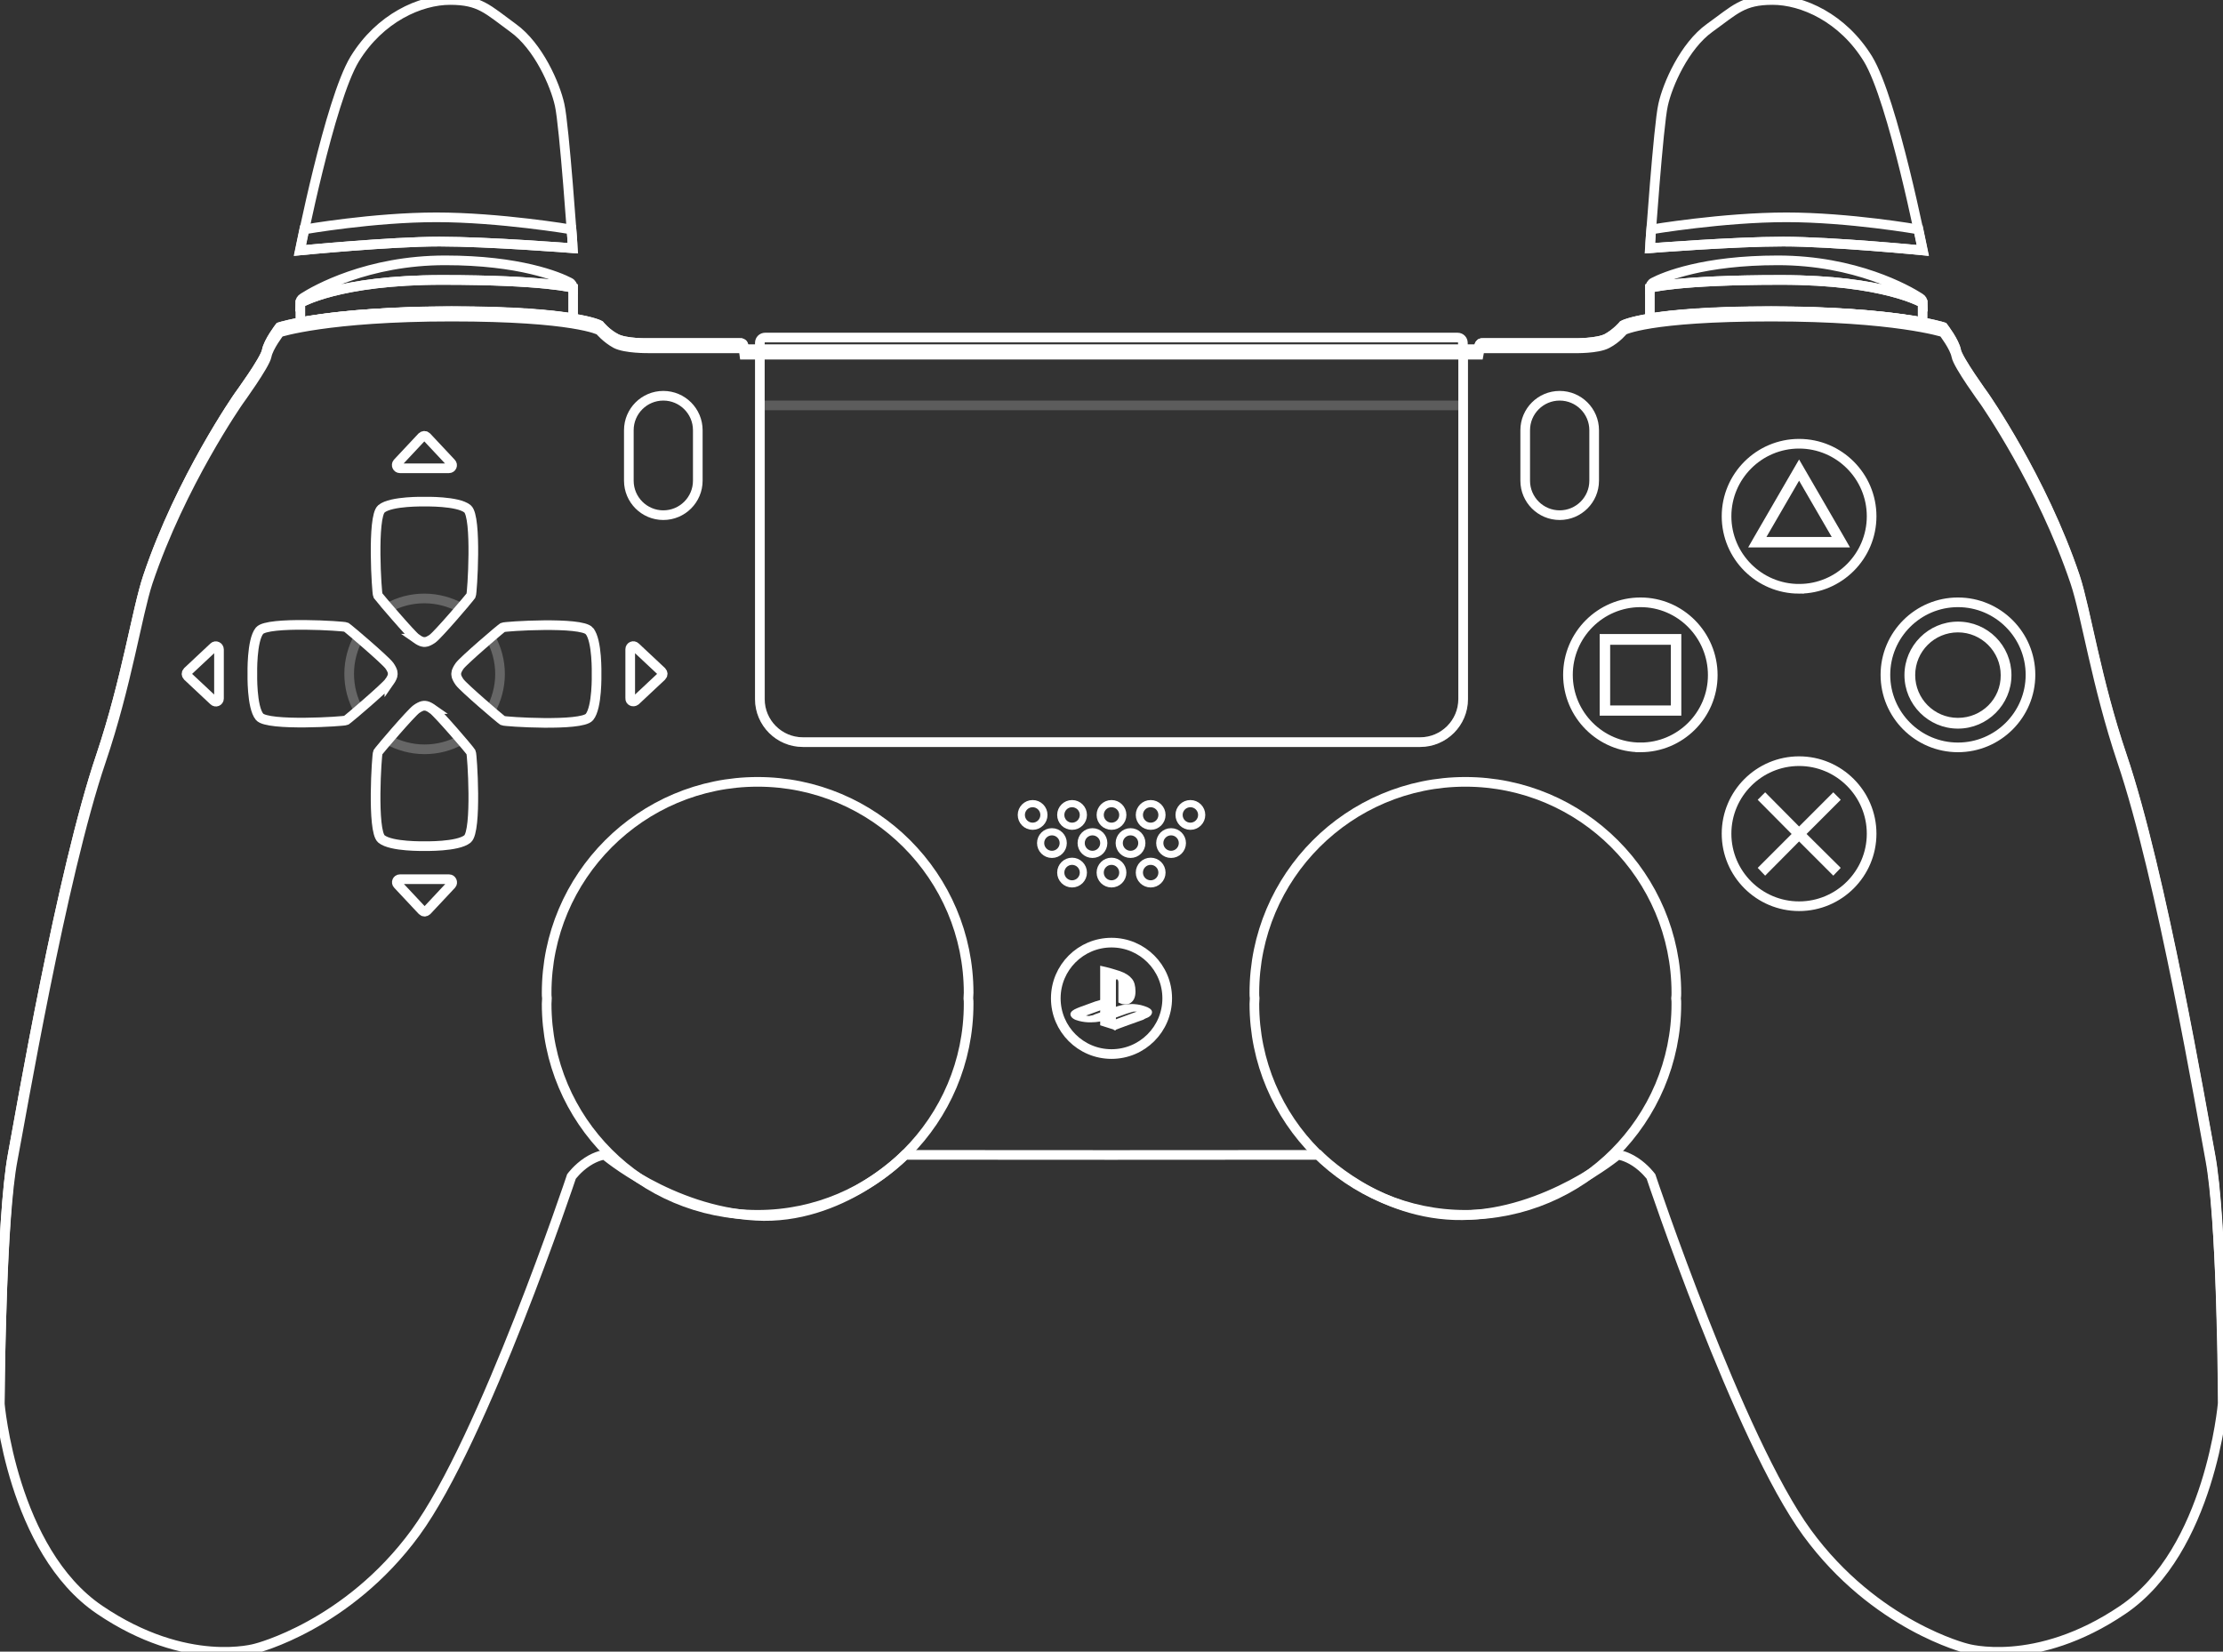 <?xml version="1.0" encoding="UTF-8" standalone="no"?>
<!-- Generator: Adobe Illustrator 19.0.1, SVG Export Plug-In . SVG Version: 6.00 Build 0)  -->

<svg
   version="1.1"
   id="Layer_1"
   x="0px"
   y="0px"
   width="806px"
   height="598.9px"
   viewBox="-556 241.1 806 598.9"
   style="enable-background:new -556 241.1 806 598.9;"
   xml:space="preserve"
   sodipodi:docname="base.svg"
   inkscape:version="1.3.2 (091e20e, 2023-11-25, custom)"
   xmlns:inkscape="http://www.inkscape.org/namespaces/inkscape"
   xmlns:sodipodi="http://sodipodi.sourceforge.net/DTD/sodipodi-0.dtd"
   xmlns:xlink="http://www.w3.org/1999/xlink"
   xmlns="http://www.w3.org/2000/svg"
   xmlns:svg="http://www.w3.org/2000/svg"><rect x="-556" y="241.1" width="806" height="598.9" fill="#333333" stroke="none"/><sodipodi:namedview
   id="namedview1"
   pagecolor="#000000"
   bordercolor="#000000"
   borderopacity="0.25"
   inkscape:showpageshadow="2"
   inkscape:pageopacity="0.0"
   inkscape:pagecheckerboard="0"
   inkscape:deskcolor="#d1d1d1"
   inkscape:zoom="1.3574887"
   inkscape:cx="367.22221"
   inkscape:cy="297.9767"
   inkscape:window-width="1920"
   inkscape:window-height="1009"
   inkscape:window-x="-8"
   inkscape:window-y="398"
   inkscape:window-maximized="1"
   inkscape:current-layer="Layer_1"
   showgrid="false" /><defs
   id="defs147"><linearGradient
     id="linearGradient149"><stop
       style="stop-color:#000000;stop-opacity:1;"
       offset="0"
       id="stop149" /><stop
       style="stop-color:#000000;stop-opacity:0;"
       offset="1"
       id="stop150" /></linearGradient><linearGradient
     id="linearGradient147"><stop
       style="stop-color:#000000;stop-opacity:1;"
       offset="0"
       id="stop147" /><stop
       style="stop-color:#000000;stop-opacity:0;"
       offset="1"
       id="stop148" /></linearGradient><linearGradient
     xlink:href="#linearGradient147"
     id="linearGradient148"
     x1="-556.6"
     y1="597.033"
     x2="250.6"
     y2="597.033"
     gradientUnits="userSpaceOnUse" /><linearGradient
     xlink:href="#linearGradient149"
     id="linearGradient150"
     x1="-447.927"
     y1="286.532"
     x2="141.827"
     y2="286.532"
     gradientUnits="userSpaceOnUse" /></defs>
<style
   type="text/css"
   id="style1">
	.st0{fill:none;}
	.st1{fill:#B3B3B3;}
	.st2{fill:#FFFFFF;}
	.st3{fill:#c42c65;}
	.st4{fill:#a60e34;}
	.st5{fill:#121212;}
	.st6{fill:#080808;}
	.st7{opacity:0.12;}
	.st8{fill:url(#SVGID_5_);}
	.st9{fill:#1F1F1F;}
	.st10{fill:#303135;}
	.st11{fill:#2c2c2c;}
	.st12{fill:#2C2C2C;}
	.st13{fill:#222222;}
	.st14{fill:#FF6666;}
	.st15{fill:#7CB2E8;}
	.st16{fill:#FF69F8;}
	.st17{fill:#40E2A0;}
	.st18{fill:#050505;stroke:#000000;stroke-width:2;stroke-miterlimit:10;}
	.st19{fill:#F2F2F2;}
	.st20{opacity:0.1;fill:#E6E6E6;enable-background:new    ;}
	.st21{opacity:8.000000e-002;fill:url(#SVGID_6_);enable-background:new    ;}
	.st22{opacity:0.22;enable-background:new    ;}
	.st23{opacity:8.000000e-002;fill:url(#SVGID_7_);enable-background:new    ;}
	.st24{opacity:0.25;enable-background:new    ;}
	.st25{fill:#0B0B0F;}
	.st26{opacity:0.2;}
	.st27{fill:url(#SVGID_8_);}
	.st28{opacity:0.25;}
	.st29{display:none;}
	.st30{display:inline;}
	.st31{fill:#EDEDED;}
	.st32{fill:#F5F5F5;}
	.st33{display:inline;opacity:8.000000e-002;}
</style>
<pattern
   x="-556"
   y="840"
   width="71"
   height="71"
   patternUnits="userSpaceOnUse"
   id="SVGID_1_"
   viewBox="0 -71 71 71"
   style="overflow:visible;">
	<g
   id="g3">
		<polygon
   class="st0"
   points="0,0 71,0 71,-71 0,-71   "
   id="polygon1" />
		<g
   id="g2">
			<polygon
   class="st0"
   points="0,0 71,0 71,-71 0,-71    "
   id="polygon2" />
			<path
   class="st1"
   d="M41.8-35.5c0-3.5-2.8-6.3-6.3-6.3s-6.3,2.8-6.3,6.3s2.8,6.3,6.3,6.3S41.8-32,41.8-35.5z"
   id="path2" />
		</g>
	</g>
</pattern>
<pattern
   x="-556"
   y="840"
   width="40"
   height="103"
   patternUnits="userSpaceOnUse"
   id="SVGID_2_"
   viewBox="0 -231.7 40 103"
   style="overflow:visible;">
	<g
   id="g20">
		<polygon
   class="st0"
   points="0,-128.7 40,-128.7 40,-231.7 0,-231.7   "
   id="polygon3" />
		<g
   id="g19">
			<polygon
   class="st0"
   points="0,-128.7 40,-128.7 40,-231.7 0,-231.7    "
   id="polygon4" />
			<polygon
   points="34.5,-360.5 37.5,-360.5 37.5,-206 34.5,-206    "
   id="polygon5" />
			<polygon
   points="26.5,-360.5 29.5,-360.5 29.5,-206 26.5,-206    "
   id="polygon6" />
			<polygon
   points="18.5,-360.5 21.5,-360.5 21.5,-206 18.5,-206    "
   id="polygon7" />
			<polygon
   points="10.5,-360.5 13.5,-360.5 13.5,-206 10.5,-206    "
   id="polygon8" />
			<polygon
   points="2.5,-360.5 5.5,-360.5 5.5,-206 2.5,-206    "
   id="polygon9" />
			<polygon
   points="34.5,-257.5 37.5,-257.5 37.5,-103 34.5,-103    "
   id="polygon10" />
			<polygon
   points="26.5,-257.5 29.5,-257.5 29.5,-103 26.5,-103    "
   id="polygon11" />
			<polygon
   points="18.5,-257.5 21.5,-257.5 21.5,-103 18.5,-103    "
   id="polygon12" />
			<polygon
   points="10.5,-257.5 13.5,-257.5 13.5,-103 10.5,-103    "
   id="polygon13" />
			<polygon
   points="2.5,-257.5 5.5,-257.5 5.5,-103 2.5,-103    "
   id="polygon14" />
			<polygon
   points="34.5,-154.5 37.5,-154.5 37.5,0 34.5,0    "
   id="polygon15" />
			<polygon
   points="26.5,-154.5 29.5,-154.5 29.5,0 26.5,0    "
   id="polygon16" />
			<polygon
   points="18.5,-154.5 21.5,-154.5 21.5,0 18.5,0    "
   id="polygon17" />
			<polygon
   points="10.5,-154.5 13.5,-154.5 13.5,0 10.5,0    "
   id="polygon18" />
			<polygon
   points="2.5,-154.5 5.5,-154.5 5.5,0 2.5,0    "
   id="polygon19" />
		</g>
	</g>
</pattern>
<pattern
   x="-556"
   y="840"
   width="40"
   height="103"
   patternUnits="userSpaceOnUse"
   id="SVGID_3_"
   viewBox="0 -231.7 40 103"
   style="overflow:visible;">
	<g
   id="g37">
		<polygon
   class="st0"
   points="0,-128.7 40,-128.7 40,-231.7 0,-231.7   "
   id="polygon20" />
		<g
   id="g36">
			<polygon
   class="st0"
   points="0,-128.7 40,-128.7 40,-231.7 0,-231.7    "
   id="polygon21" />
			<polygon
   points="34.5,-360.5 37.5,-360.5 37.5,-206 34.5,-206    "
   id="polygon22" />
			<polygon
   points="26.5,-360.5 29.5,-360.5 29.5,-206 26.5,-206    "
   id="polygon23" />
			<polygon
   points="18.5,-360.5 21.5,-360.5 21.5,-206 18.5,-206    "
   id="polygon24" />
			<polygon
   points="10.5,-360.5 13.5,-360.5 13.5,-206 10.5,-206    "
   id="polygon25" />
			<polygon
   points="2.5,-360.5 5.5,-360.5 5.5,-206 2.5,-206    "
   id="polygon26" />
			<polygon
   points="34.5,-257.5 37.5,-257.5 37.5,-103 34.5,-103    "
   id="polygon27" />
			<polygon
   points="26.5,-257.5 29.5,-257.5 29.5,-103 26.5,-103    "
   id="polygon28" />
			<polygon
   points="18.5,-257.5 21.5,-257.5 21.5,-103 18.5,-103    "
   id="polygon29" />
			<polygon
   points="10.5,-257.5 13.5,-257.5 13.5,-103 10.5,-103    "
   id="polygon30" />
			<polygon
   points="2.5,-257.5 5.5,-257.5 5.5,-103 2.5,-103    "
   id="polygon31" />
			<polygon
   points="34.5,-154.5 37.5,-154.5 37.5,0 34.5,0    "
   id="polygon32" />
			<polygon
   points="26.5,-154.5 29.5,-154.5 29.5,0 26.5,0    "
   id="polygon33" />
			<polygon
   points="18.5,-154.5 21.5,-154.5 21.5,0 18.5,0    "
   id="polygon34" />
			<polygon
   points="10.5,-154.5 13.5,-154.5 13.5,0 10.5,0    "
   id="polygon35" />
			<polygon
   points="2.5,-154.5 5.5,-154.5 5.5,0 2.5,0    "
   id="polygon36" />
		</g>
	</g>
</pattern>
<pattern
   x="-556"
   y="840"
   width="71"
   height="71"
   patternUnits="userSpaceOnUse"
   id="SVGID_4_"
   viewBox="0 -71 71 71"
   style="overflow:visible;">
	<g
   id="g39">
		<polygon
   class="st0"
   points="0,0 71,0 71,-71 0,-71   "
   id="polygon37" />
		<g
   id="g38">
			<polygon
   class="st0"
   points="0,0 71,0 71,-71 0,-71    "
   id="polygon38" />
			<path
   class="st2"
   d="M41.8-35.5c0-3.5-2.8-6.3-6.3-6.3s-6.3,2.8-6.3,6.3s2.8,6.3,6.3,6.3S41.8-32,41.8-35.5z"
   id="path38" />
		</g>
	</g>
</pattern>
<g
   id="g128"
   style="fill:none;stroke:#ffffff;stroke-opacity:1;stroke-width:1;stroke-dasharray:none">
	<g
   id="g55"
   style="fill:none;stroke:#ffffff;stroke-opacity:1;stroke-width:3.5;stroke-dasharray:none">
		<g
   id="g54"
   style="fill:none;stroke:#ffffff;stroke-opacity:1;stroke-width:3.5;stroke-dasharray:none">
			<g
   id="g53"
   style="fill:none;stroke:#ffffff;stroke-opacity:1;stroke-width:3.5;stroke-dasharray:none">
				<path
   class="st3"
   d="m 245.3,659.8 c -2.9,-15.5 -17.7,-102.5 -32,-144.6 -9.4,-27.7 -13.1,-53 -17,-64.9 -12,-35.7 -33,-65.7 -33,-65.7 0,0 -9.5,-13.1 -10.1,-16.3 -0.6,-3.3 -4.7,-8.6 -4.7,-8.6 0,0 -17.4,-5.7 -62.3,-5.7 -44.9,0 -53.7,5 -53.7,5 0,0 -2.4,2.9 -5.9,4.8 -3.5,1.8 -11.7,1.7 -11.7,1.7 h -33.4 c 0,0 -0.6,-0.1 -0.9,0.3 -0.4,0.4 -0.6,2 -0.6,2 h -133 -133.1 c 0,0 -0.3,-1.7 -0.6,-2 -0.4,-0.4 -0.9,-0.3 -0.9,-0.3 H -321 c 0,0 -8.2,0.2 -11.7,-1.7 -3.5,-1.8 -5.9,-4.8 -5.9,-4.8 0,0 -8.8,-5 -53.7,-5 -44.8,0 -62.3,5.7 -62.3,5.7 0,0 -4.1,5.3 -4.7,8.6 -0.6,3.3 -10.1,16.3 -10.1,16.3 0,0 -21,30 -33,65.7 -4,11.9 -7.7,37.2 -17,64.9 -14.3,42.1 -29.1,129.1 -32,144.6 -4.3,23.2 -4.7,90.1 -4.7,90.1 0,0 4.5,53.4 36.2,74.9 31.7,21.5 56.7,14 56.7,14 0,0 33.1,-8.2 57.8,-41.9 24.7,-33.7 56.6,-129.2 56.6,-129.2 0,0 2.2,-3 5.7,-5.3 3.5,-2.3 6.3,-2.6 6.3,-2.6 0,0 23.821,20.311 54.835,22.129 31.014,1.818 54.098,-22.071 54.098,-22.071 L -153.1,659.9 l 75.189,-0.041 c 0,0 21.545,22.279 52.118,21.886 C 4.781,681.352 30.6,659.8 30.6,659.8 c 0,0 2.8,0.3 6.3,2.6 3.5,2.3 5.7,5.3 5.7,5.3 0,0 31.9,95.4 56.6,129.2 24.7,33.8 57.8,41.9 57.8,41.9 0,0 25,7.5 56.7,-14 31.7,-21.5 36.2,-74.9 36.2,-74.9 0,0 -0.2,-67 -4.6,-90.1 z"
   id="path39"
   style="display:inline;fill:none;stroke:#ffffff;stroke-width:3.5;stroke-dasharray:none;stroke-opacity:1" />
				<g
   id="g42"
   style="fill:none;stroke:#ffffff;stroke-opacity:1;stroke-width:3.5;stroke-dasharray:none">
					<g
   id="g41"
   style="fill:none;stroke:#ffffff;stroke-opacity:1;stroke-width:3.5;stroke-dasharray:none">
						<g
   id="g40"
   style="fill:none;stroke:#ffffff;stroke-opacity:1;stroke-width:3.5;stroke-dasharray:none">
							<path
   class="st4"
   d="M-519.4,517.1c9.4-27.7,13.1-53,17-64.9c12-35.7,33-65.7,33-65.7s9.5-13.1,10.1-16.3         c0.6-3.3,4.7-8.6,4.7-8.6s17.4-5.7,62.3-5.7c44.8,0,53.7,5,53.7,5s2.4,2.9,5.9,4.8c3.5,1.8,11.7,1.7,11.7,1.7h33.4         c0,0,0.6-0.1,0.9,0.3c0.4,0.4,0.6,2,0.6,2H-153h133.1c0,0,0.3-1.7,0.6-2c0.4-0.4,0.9-0.3,0.9-0.3H15c0,0,8.2,0.2,11.7-1.7         c3.5-1.8,5.9-4.8,5.9-4.8s8.8-5,53.7-5s62.3,5.7,62.3,5.7s4.1,5.3,4.7,8.6c0.6,3.3,10.1,16.3,10.1,16.3s21,30,33,65.7         c4,11.9,7.7,37.2,17,64.9c14.3,42.1,29.1,129.1,32,144.6c3.9,20.9,4.6,77.3,4.7,88.3c0-0.1,0-0.1,0-0.1s-0.3-66.9-4.7-90.1         c-2.9-15.5-17.7-102.5-32-144.6c-9.4-27.7-13.1-53-17-64.9c-12-35.7-33-65.7-33-65.7s-9.5-13.1-10.1-16.3         c-0.6-3.3-4.7-8.6-4.7-8.6s-17.4-5.7-62.3-5.7s-53.7,5-53.7,5s-2.4,2.9-5.9,4.8c-3.5,1.8-11.7,1.7-11.7,1.7h-33.4         c0,0-0.6-0.1-0.9,0.3c-0.4,0.4-0.6,2-0.6,2H-153h-133.1c0,0-0.3-1.7-0.6-2c-0.4-0.4-0.9-0.3-0.9-0.3H-321         c0,0-8.2,0.2-11.7-1.7c-3.5-1.8-5.9-4.8-5.9-4.8s-8.8-5-53.7-5c-44.8,0-62.3,5.7-62.3,5.7s-4.1,5.3-4.7,8.6         c-0.6,3.3-10.1,16.3-10.1,16.3s-21,30-33,65.7c-4,11.9-7.7,37.2-17,64.9c-14.3,42.1-29.1,129.1-32,144.6         c-4.3,23.2-4.7,90.1-4.7,90.1v0.1c0.1-10.9,0.7-67.4,4.7-88.3C-548.4,646.3-533.7,559.2-519.4,517.1z"
   id="path40"
   style="fill:none;stroke:#ffffff;stroke-opacity:1;stroke-width:3.5;stroke-dasharray:none" />
						</g>
					</g>
				</g>
				<path
   class="st4"
   d="M-204.8,601.1c0-42.2-34.3-76.5-76.5-76.5s-76.5,34.3-76.5,76.5c0,0.7,0,1.3,0.1,2c0,0.7-0.1,1.3-0.1,2      c0,42.2,34.3,76.5,76.5,76.5s76.5-34.3,76.5-76.5c0-0.7,0-1.3-0.1-2C-204.9,602.4-204.8,601.7-204.8,601.1z"
   id="path42"
   style="fill:none;stroke:#ffffff;stroke-opacity:1;stroke-width:3.5;stroke-dasharray:none" />
				
				
				<path
   class="st4"
   d="m 51.8,601.1 c 0,-42.2 -34.3,-76.5 -76.5,-76.5 -42.2,0 -76.5,34.3 -76.5,76.5 0,0.7 0,1.3 0.1,2 0,0.7 -0.1,1.3 -0.1,2 0,42.2 34.3,76.5 76.5,76.5 42.2,0 76.5,-34.3 76.5,-76.5 0,-0.7 0,-1.3 -0.1,-2 0.1,-0.7 0.1,-1.4 0.1,-2 z"
   id="path43"
   style="display:inline;fill:none;stroke:#ffffff;stroke-opacity:1;stroke-width:3.5;stroke-dasharray:none" />
				
				
				
				
				
				<g
   id="g52"
   style="fill:none;stroke:#ffffff;stroke-opacity:1;stroke-width:3.5;stroke-dasharray:none">
					
					<path
   class="st9"
   d="M-325.6,495.2l9.5-8.9c0.5-0.5,0.5-1.2,0-1.7l-9.5-8.9c-0.7-0.7-1.9-0.2-1.9,0.8v8.9v8.9       C-327.6,495.3-326.4,495.8-325.6,495.2z"
   id="path49"
   style="fill:none;stroke:#ffffff;stroke-opacity:1;stroke-width:3.5;stroke-dasharray:none" />
					<path
   class="st9"
   d="M-411,410.9h8.9h8.9c1,0,1.5-1.2,0.8-1.9l-8.9-9.5c-0.5-0.5-1.2-0.5-1.7,0l-8.9,9.5       C-412.5,409.7-412,410.9-411,410.9z"
   id="path50"
   style="fill:none;stroke:#ffffff;stroke-opacity:1;stroke-width:3.5;stroke-dasharray:none" />
					<path
   class="st9"
   d="M-478.5,475.7l-9.5,8.9c-0.5,0.5-0.5,1.2,0,1.7l9.5,8.9c0.7,0.7,1.9,0.2,1.9-0.8v-8.9v-8.9       C-476.6,475.6-477.8,475-478.5,475.7z"
   id="path51"
   style="fill:none;stroke:#ffffff;stroke-opacity:1;stroke-width:3.5;stroke-dasharray:none" />
					<path
   class="st9"
   d="M-393.2,559.9h-8.9h-8.9c-1,0-1.5,1.2-0.8,1.9l8.9,9.5c0.5,0.5,1.2,0.5,1.7,0l8.9-9.5       C-391.7,561.1-392.2,559.9-393.2,559.9z"
   id="path52"
   style="fill:none;stroke:#ffffff;stroke-opacity:1;stroke-width:3.5;stroke-dasharray:none" />
				</g>
			</g>
		</g>
	</g>
	
	<g
   id="g72"
   style="fill:none;stroke:#ffffff;stroke-opacity:1;stroke-width:3.5;stroke-dasharray:none">
		<g
   id="g69"
   style="fill:none;stroke:#ffffff;stroke-opacity:1;stroke-width:3.5;stroke-dasharray:none">
			<g
   id="g68"
   style="fill:none;stroke:#ffffff;stroke-opacity:1;stroke-width:3.5;stroke-dasharray:none">
				<path
   class="st10"
   d="M141.2,351c0-0.8-0.4-1.5-1.1-1.9c-4.5-2.9-23.4-13.6-51.5-13.6c-26.9,0-41.1,5.9-45.1,8      c-0.8,0.4-1.2,1.2-1.2,2c0,0,9.8-2.9,47.5-2.9S141.2,351,141.2,351z"
   id="path67"
   style="fill:none;stroke:#ffffff;stroke-opacity:1;stroke-width:3.5;stroke-dasharray:none" />
				<path
   class="st11"
   d="M141.1,357.9L141.1,357.9V351c0,0-13.7-8.4-51.4-8.4c-37.8,0-47.5,2.9-47.5,2.9v11l0,0      c7.7-1.3,21.2-2.6,44.1-2.6C114.8,354,132.2,356.3,141.1,357.9z"
   id="path68"
   style="fill:none;stroke:#ffffff;stroke-opacity:1;stroke-width:3.5;stroke-dasharray:none" />
			</g>
		</g>
		<g
   id="g71"
   style="fill:none;stroke:#ffffff;stroke-opacity:1;stroke-width:3.5;stroke-dasharray:none">
			<g
   id="g70"
   style="fill:none;stroke:#ffffff;stroke-opacity:1;stroke-width:3.5;stroke-dasharray:none">
				<path
   class="st10"
   d="M-447.2,351c0-0.8,0.4-1.5,1.1-1.9c4.5-2.9,23.4-13.6,51.5-13.6c26.9,0,41.1,5.9,45.1,8      c0.8,0.4,1.2,1.2,1.2,2c0,0-9.8-2.9-47.5-2.9S-447.2,351-447.2,351z"
   id="path69"
   style="fill:none;stroke:#ffffff;stroke-opacity:1;stroke-width:3.5;stroke-dasharray:none" />
				<path
   class="st11"
   d="M-447.1,357.9L-447.1,357.9V351c0,0,13.7-8.4,51.4-8.4c37.8,0,47.5,2.9,47.5,2.9v11l0,0      c-7.7-1.3-21.2-2.6-44.1-2.6C-420.8,354-438.2,356.3-447.1,357.9z"
   id="path70"
   style="fill:none;stroke:#ffffff;stroke-opacity:1;stroke-width:3.5;stroke-dasharray:none" />
			</g>
		</g>
	</g>
	<g
   id="g84"
   style="fill:none;stroke:#ffffff;stroke-opacity:1;stroke-width:1;stroke-dasharray:none">
		<g
   id="g83"
   style="fill:none;stroke:#ffffff;stroke-opacity:1;stroke-width:1;stroke-dasharray:none">
			<g
   id="g74"
   style="fill:none;stroke:#ffffff;stroke-opacity:1;stroke-width:1;stroke-dasharray:none">
				<g
   id="g73"
   style="fill:none;stroke:#ffffff;stroke-opacity:1;stroke-width:3.5;stroke-dasharray:none">
					<path
   class="st12"
   d="m 153.9,512.1 c -14.5,0 -26.3,-11.8 -26.3,-26.3 0,-14.5 11.8,-26.3 26.3,-26.3 14.5,0 26.3,11.8 26.3,26.3 0,14.5 -11.8,26.3 -26.3,26.3 z"
   id="path72"
   style="display:inline;fill:none;stroke:#ffffff;stroke-opacity:1;stroke-width:3.5;stroke-dasharray:none" />
					
				</g>
				<path
   class="st14"
   d="M153.9,467c-10.4,0-18.9,8.5-18.9,18.9s8.5,18.9,18.9,18.9s18.9-8.5,18.9-18.9      C172.8,475.5,164.4,467,153.9,467z M153.9,501.9c-8.9,0-16-7.2-16-16c0-8.9,7.2-16,16-16s16,7.2,16,16      C170,494.8,162.8,501.9,153.9,501.9z"
   id="path74"
   style="fill:#ffffff;stroke:#ffffff;stroke-opacity:1;stroke-width:1;stroke-dasharray:none;fill-opacity:1" />
			</g>
			<g
   id="g77"
   style="fill:none;stroke:#ffffff;stroke-opacity:1;stroke-width:1;stroke-dasharray:none">
				<g
   id="g76"
   style="fill:none;stroke:#ffffff;stroke-opacity:1;stroke-width:3.5;stroke-dasharray:none">
					<path
   class="st12"
   d="M 96.3,569.7 C 81.8,569.7 70,557.9 70,543.4 c 0,-14.5 11.8,-26.3 26.3,-26.3 14.5,0 26.3,11.8 26.3,26.3 0,14.5 -11.8,26.3 -26.3,26.3 z"
   id="path75"
   style="display:inline;fill:none;stroke:#ffffff;stroke-opacity:1;stroke-width:3.5;stroke-dasharray:none" />
					
				</g>
				<polygon
   class="st15"
   points="110.7,531.1 108.7,529.1 96.3,541.5 84,529.1 82,531.1 94.3,543.5 82,555.8 84,557.9 96.3,545.5      108.7,557.9 110.7,555.8 98.3,543.5     "
   id="polygon76"
   style="fill:#ffffff;stroke:#ffffff;stroke-opacity:1;stroke-width:1;stroke-dasharray:none;fill-opacity:1" />
			</g>
			<g
   id="g79"
   style="fill:none;stroke:#ffffff;stroke-opacity:1;stroke-width:1;stroke-dasharray:none">
				<g
   id="g78"
   style="fill:none;stroke:#ffffff;stroke-opacity:1;stroke-width:3.5;stroke-dasharray:none">
					<path
   class="st12"
   d="m 38.8,512.1 c -14.5,0 -26.3,-11.8 -26.3,-26.3 0,-14.5 11.8,-26.3 26.3,-26.3 14.5,0 26.2,11.9 26.2,26.4 0,14.5 -11.8,26.2 -26.2,26.2 z"
   id="path77"
   style="display:inline;fill:none;stroke:#ffffff;stroke-opacity:1;stroke-width:3.5;stroke-dasharray:none" />
					
				</g>
				<path
   class="st16"
   d="M50.3,471.5h-23h-2.8v2.8v23v2.8h2.8h23h2.8v-2.8v-23v-2.8H50.3z M50.3,497.4h-23v-23h23V497.4z"
   id="path79"
   style="fill:#ffffff;stroke:#ffffff;stroke-opacity:1;stroke-width:1;stroke-dasharray:none;fill-opacity:1" />
			</g>
			<g
   id="g82"
   style="display:inline;fill:none;stroke:#ffffff;stroke-opacity:1;stroke-width:1;stroke-dasharray:none">
				<g
   id="g81"
   style="fill:none;stroke:#ffffff;stroke-opacity:1;stroke-width:3.5;stroke-dasharray:none">
					<path
   class="st12"
   d="M 96.3,454.6 C 81.8,454.6 70,442.8 70,428.3 70,413.8 81.8,402 96.3,402 c 14.5,0 26.3,11.8 26.3,26.3 0,14.5 -11.8,26.3 -26.3,26.3 z"
   id="path80"
   style="display:inline;fill:none;stroke:#ffffff;stroke-opacity:1;stroke-width:3.5;stroke-dasharray:none" />
					
				</g>
				<path
   class="st17"
   d="m 112.3,436.3 -16,-27.6 -16,27.6 -1.6,2.8 h 3.3 14.3 14.3 3.3 z m -16,0 H 83.6 l 12.7,-21.9 12.7,21.9 z"
   id="path82"
   style="display:inline;fill:#ffffff;stroke:#ffffff;stroke-opacity:1;stroke-width:1;stroke-dasharray:none;fill-opacity:1" />
			</g>
		</g>
	</g>
	<g
   id="g96"
   style="fill:none;stroke:#ffffff;stroke-opacity:1;stroke-width:2.6;stroke-dasharray:none">
		<g
   id="g90"
   style="fill:none;stroke:#ffffff;stroke-opacity:1;stroke-width:2.6;stroke-dasharray:none">
			<circle
   cx="-153"
   cy="557.5"
   r="4.1"
   id="circle84"
   style="fill:none;stroke:#ffffff;stroke-opacity:1;stroke-width:2.6;stroke-dasharray:none" />
			<circle
   cx="-153"
   cy="536.6"
   r="4.1"
   id="circle85"
   style="fill:none;stroke:#ffffff;stroke-opacity:1;stroke-width:2.6;stroke-dasharray:none" />
			<circle
   cx="-159.9"
   cy="546.8"
   r="4.1"
   id="circle86"
   style="fill:none;stroke:#ffffff;stroke-opacity:1;stroke-width:2.6;stroke-dasharray:none" />
			<circle
   cx="-174.6"
   cy="546.8"
   r="4.1"
   id="circle87"
   style="fill:none;stroke:#ffffff;stroke-opacity:1;stroke-width:2.6;stroke-dasharray:none" />
			<circle
   cx="-167.3"
   cy="557.5"
   r="4.1"
   id="circle88"
   style="fill:none;stroke:#ffffff;stroke-opacity:1;stroke-width:2.6;stroke-dasharray:none" />
			<circle
   cx="-167.3"
   cy="536.6"
   r="4.1"
   id="circle89"
   style="fill:none;stroke:#ffffff;stroke-opacity:1;stroke-width:2.6;stroke-dasharray:none" />
			<circle
   cx="-181.6"
   cy="536.6"
   r="4.1"
   id="circle90"
   style="fill:none;stroke:#ffffff;stroke-opacity:1;stroke-width:2.6;stroke-dasharray:none" />
		</g>
		<g
   id="g95"
   style="fill:none;stroke:#ffffff;stroke-opacity:1;stroke-width:2.6;stroke-dasharray:none">
			<circle
   cx="-146.1"
   cy="546.8"
   r="4.1"
   id="circle91"
   style="fill:none;stroke:#ffffff;stroke-opacity:1;stroke-width:2.6;stroke-dasharray:none" />
			<circle
   cx="-131.4"
   cy="546.8"
   r="4.1"
   id="circle92"
   style="fill:none;stroke:#ffffff;stroke-opacity:1;stroke-width:2.6;stroke-dasharray:none" />
			<circle
   cx="-138.8"
   cy="557.5"
   r="4.1"
   id="circle93"
   style="fill:none;stroke:#ffffff;stroke-opacity:1;stroke-width:2.6;stroke-dasharray:none" />
			<circle
   cx="-138.8"
   cy="536.6"
   r="4.1"
   id="circle94"
   style="fill:none;stroke:#ffffff;stroke-opacity:1;stroke-width:2.6;stroke-dasharray:none" />
			<circle
   cx="-124.4"
   cy="536.6"
   r="4.1"
   id="circle95"
   style="fill:none;stroke:#ffffff;stroke-opacity:1;stroke-width:2.6;stroke-dasharray:none" />
		</g>
	</g>
	<g
   id="g99"
   style="fill:none;stroke:#ffffff;stroke-opacity:1;stroke-width:1;stroke-dasharray:none">
		<circle
   class="st18"
   cx="-153"
   cy="603.1"
   r="20.2"
   id="circle96"
   style="fill:none;stroke:#ffffff;stroke-opacity:1;stroke-width:3.5;stroke-dasharray:none" />
		<g
   id="g98"
   style="fill:none;stroke:#ffffff;stroke-opacity:1;stroke-width:1;stroke-dasharray:none">
			<path
   class="st19"
   d="M-151.9,609.7v-2.8v-3.5v-6.5c0-0.5,0.1-0.8,0.3-1c0.1-0.2,0.4-0.3,0.7-0.2c0.6,0.2,0.9,0.7,0.9,1.7v6.9     c0.8,0.4,1.5,0.5,2.1,0.5s1.2-0.2,1.6-0.5c1-0.7,1.5-1.9,1.5-3.7c0-1.9-0.4-3.4-1.2-4.3c-0.8-1-2.1-1.9-4.1-2.6     c-1.3-0.4-2.5-0.8-3.6-1.1s-2-0.5-2.9-0.7v12.2l0,0v2.7l0,0v1.7l0,0v2.5l0,0v1.5l4.7,1.5v-3.6l0,0V609.7z"
   id="path96"
   style="fill:#ffffff;stroke:#ffffff;stroke-opacity:1;stroke-width:1;stroke-dasharray:none;fill-opacity:1" />
			<path
   class="st19"
   d="M-157,608.7l-1.7,0.6l-0.9,0.4l-1.6,0.3l-1.5-0.2c-0.3-0.2-0.4-0.4-0.2-0.6c0.1-0.1,0.2-0.1,0.3-0.2     c0.1-0.1,0.3-0.1,0.4-0.2l1.1-0.4l4.1-1.5v-2.7l-1.7,0.5l-5.5,2l-1,0.4c-1.5,0.6-2.2,1.2-2.2,1.8c0.1,0.8,1,1.5,2.7,1.9     c0.7,0.2,1.4,0.3,2.1,0.4c0.7,0.1,1.4,0.1,2.2,0.1c1,0,2.1-0.1,3.3-0.3L-157,608.7L-157,608.7z"
   id="path97"
   style="fill:#ffffff;stroke:#ffffff;stroke-opacity:1;stroke-width:1;stroke-dasharray:none;fill-opacity:1" />
			<path
   class="st19"
   d="M-141.2,606.4c-0.9-0.3-1.7-0.5-2.5-0.6s-1.7-0.2-2.5-0.1c-0.9,0-1.9,0.2-2.8,0.3c-0.8,0.2-1.7,0.4-2.6,0.8     v2.8l3.9-1.4l1.6-0.5l1.1-0.3h1.4c0.3,0.1,0.6,0.2,0.7,0.4c0,0.2-0.2,0.4-0.8,0.6l-1.4,0.5l-6.5,2.4v2.7l3.5-1.3l6.4-2.3l0.7-0.4     c1.5-0.5,2.2-1.2,2.2-1.9C-138.8,607.5-139.6,606.9-141.2,606.4z"
   id="path98"
   style="fill:#ffffff;stroke:#ffffff;stroke-opacity:1;stroke-width:1;stroke-dasharray:none;fill-opacity:1" />
		</g>
	</g>
	
	
	<g
   id="g120"
   style="display:inline;fill:none;stroke:#ffffff;stroke-opacity:1;stroke-width:3.5;stroke-dasharray:none">
		
		
		<g
   id="g109"
   style="fill:none;stroke:#ffffff;stroke-opacity:1;stroke-width:3.5;stroke-dasharray:none">
			<g
   id="g108"
   style="fill:none;stroke:#ffffff;stroke-opacity:1;stroke-width:3.5;stroke-dasharray:none">
				
				<path
   class="st11"
   d="m -315.5,384.6 c -6.9,0 -12.5,5.6 -12.5,12.5 v 18.3 c 0,6.9 5.6,12.5 12.5,12.5 6.9,0 12.5,-5.6 12.5,-12.5 v -18.3 c 0,-6.9 -5.6,-12.5 -12.5,-12.5 z"
   id="path108"
   style="fill:none;stroke:#ffffff;stroke-opacity:1;stroke-width:3.5;stroke-dasharray:none" />
			</g>
		</g>
		<g
   id="g111"
   style="fill:none;stroke:#ffffff;stroke-opacity:1;stroke-width:3.5;stroke-dasharray:none">
			<g
   id="g110"
   style="fill:none;stroke:#ffffff;stroke-opacity:1;stroke-width:3.5;stroke-dasharray:none">
				
				<path
   class="st11"
   d="m 9.5,384.6 c -6.9,0 -12.5,5.6 -12.5,12.5 v 18.3 c 0,6.9 5.6,12.5 12.5,12.5 6.9,0 12.5,-5.6 12.5,-12.5 v -18.3 c 0,-6.9 -5.6,-12.5 -12.5,-12.5 z"
   id="path110"
   style="fill:none;stroke:#ffffff;stroke-opacity:1;stroke-width:3.5;stroke-dasharray:none" />
			</g>
		</g>
		<g
   id="g119"
   style="fill:none;stroke:#ffffff;stroke-opacity:1;stroke-width:3.5;stroke-dasharray:none">
			<g
   id="g112"
   style="fill:none;stroke:#ffffff;stroke-opacity:1;stroke-width:3.5;stroke-dasharray:none">
				<path
   class="st11"
   d="m -414.8,488.3 c 1.4,-2 1.2,-2.9 1.2,-2.9 0,0 0.2,-0.9 -1.2,-2.9 -1.4,-2 -15,-13.6 -15.7,-14 -0.7,-0.4 -28.5,-2.2 -31.4,1.3 -2.9,3.5 -2.6,15.6 -2.6,15.6 0,0 -0.3,12.1 2.6,15.6 2.9,3.5 30.7,1.7 31.4,1.3 0.7,-0.4 14.3,-12 15.7,-14 z"
   id="path111"
   style="fill:none;stroke:#ffffff;stroke-opacity:1;stroke-width:3.5;stroke-dasharray:none" />
				<path
   class="st24"
   d="m -414.8,488.3 c 1.4,-2 1.2,-2.9 1.2,-2.9 0,0 0.2,-0.9 -1.2,-2.9 -0.9,-1.3 -6.9,-6.6 -11.2,-10.3 -2.1,3.9 -3.4,8.4 -3.4,13.2 0,4.8 1.2,9.3 3.4,13.2 4.3,-3.7 10.3,-9 11.2,-10.3 z"
   id="path112"
   style="fill:none;stroke:#ffffff;stroke-opacity:1;stroke-width:3.5;stroke-dasharray:none" />
			</g>
			<g
   id="g114"
   style="fill:none;stroke:#ffffff;stroke-opacity:1;stroke-width:3.5;stroke-dasharray:none">
				<path
   class="st11"
   d="m -405,472.7 c 2,1.4 2.9,1.2 2.9,1.2 0,0 0.9,0.2 2.9,-1.2 2,-1.4 13.6,-15 14,-15.7 0.4,-0.7 2.2,-28.5 -1.3,-31.4 -3.5,-2.9 -15.6,-2.6 -15.6,-2.6 0,0 -12.1,-0.3 -15.6,2.6 -3.5,2.9 -1.7,30.7 -1.3,31.4 0.5,0.7 12,14.3 14,15.7 z"
   id="path113"
   style="fill:none;stroke:#ffffff;stroke-opacity:1;stroke-width:3.5;stroke-dasharray:none" />
				<path
   class="st24"
   d="m -405,472.7 c 2,1.4 2.9,1.2 2.9,1.2 0,0 0.9,0.2 2.9,-1.2 1.3,-0.9 6.6,-6.9 10.3,-11.2 -3.9,-2.1 -8.4,-3.4 -13.2,-3.4 -4.8,0 -9.3,1.2 -13.2,3.4 3.8,4.3 9,10.3 10.3,11.2 z"
   id="path114"
   style="fill:none;stroke:#ffffff;stroke-opacity:1;stroke-width:3.5;stroke-dasharray:none" />
			</g>
			<g
   id="g116"
   style="fill:none;stroke:#ffffff;stroke-opacity:1;stroke-width:3.5;stroke-dasharray:none">
				<path
   class="st11"
   d="m -342.3,469.9 c -2.9,-3.5 -30.7,-1.7 -31.4,-1.3 -0.7,0.4 -14.3,12 -15.7,14 -1.4,2 -1.2,2.9 -1.2,2.9 0,0 -0.2,0.9 1.2,2.9 1.4,2 15,13.6 15.7,14 0.7,0.4 28.5,2.2 31.4,-1.3 2.9,-3.5 2.6,-15.6 2.6,-15.6 0,0 0.3,-12.1 -2.6,-15.6 z"
   id="path115"
   style="fill:none;stroke:#ffffff;stroke-opacity:1;stroke-width:3.5;stroke-dasharray:none" />
				<path
   class="st24"
   d="m -378.1,472.3 c -4.3,3.7 -10.3,9 -11.2,10.3 -1.4,2 -1.2,2.9 -1.2,2.9 0,0 -0.2,0.9 1.2,2.9 0.9,1.3 6.9,6.6 11.2,10.3 2.1,-3.9 3.4,-8.4 3.4,-13.2 0,-4.8 -1.3,-9.3 -3.4,-13.2 z"
   id="path116"
   style="fill:none;stroke:#ffffff;stroke-opacity:1;stroke-width:3.5;stroke-dasharray:none" />
			</g>
			<g
   id="g118"
   style="fill:none;stroke:#ffffff;stroke-opacity:1;stroke-width:3.5;stroke-dasharray:none">
				<path
   class="st11"
   d="m -399.2,498.2 c -2,-1.4 -2.9,-1.2 -2.9,-1.2 0,0 -0.9,-0.2 -2.9,1.2 -2,1.4 -13.6,15 -14,15.7 -0.4,0.7 -2.2,28.5 1.3,31.4 3.5,2.9 15.6,2.6 15.6,2.6 0,0 12.1,0.3 15.6,-2.6 3.5,-2.9 1.7,-30.7 1.3,-31.4 -0.4,-0.8 -12,-14.3 -14,-15.7 z"
   id="path117"
   style="fill:none;stroke:#ffffff;stroke-opacity:1;stroke-width:3.5;stroke-dasharray:none" />
				<path
   class="st24"
   d="m -399.2,498.2 c -2,-1.4 -2.9,-1.2 -2.9,-1.2 0,0 -0.9,-0.2 -2.9,1.2 -1.3,0.9 -6.6,6.9 -10.3,11.2 3.9,2.1 8.4,3.4 13.2,3.4 4.8,0 9.3,-1.2 13.2,-3.4 -3.7,-4.3 -9,-10.3 -10.3,-11.2 z"
   id="path118"
   style="fill:none;stroke:#ffffff;stroke-opacity:1;stroke-width:3.5;stroke-dasharray:none" />
			</g>
		</g>
	</g>
	
	
	
	<g
   id="g127"
   style="display:inline;fill:none;stroke:#ffffff;stroke-opacity:1;stroke-width:3.5;stroke-dasharray:none">
		
		<g
   id="g126"
   style="display:inline;fill:none;stroke:#ffffff;stroke-opacity:1;stroke-width:3.5;stroke-dasharray:none">
			<path
   class="st11"
   d="m -25.6,365.4 c 0,-1 -0.8,-1.9 -1.9,-1.9 H -153 v 0 h -125.6 c -1,0 -1.9,0.8 -1.9,1.9 v 6 123.2 c 0,8.6 7,15.6 15.6,15.6 H -153 v 0 h 111.9 c 8.6,0 15.6,-7 15.6,-15.6 V 371.5 Z"
   id="path124"
   style="display:inline;fill:none;stroke:#ffffff;stroke-opacity:1;stroke-width:3.5;stroke-dasharray:none" />
			<g
   class="st26"
   id="g125"
   style="fill:none;stroke:#ffffff;stroke-opacity:1;stroke-width:3.5;stroke-dasharray:none">

					<pattern
   id="SVGID_8_"
   xlink:href="#SVGID_4_"
   patternTransform="matrix(0.102 0 0 -0.102 -14417.875 -1652.527)"
   class="st26">
				</pattern>
				<path
   class="st27"
   d="m -280.5,494.6 c 0,8.6 7,15.6 15.6,15.6 H -153 v 0 h 111.9 c 8.6,0 15.6,-7 15.6,-15.6 V 388.1 h -254.9 v 106.5 z"
   id="path125"
   style="display:inline;fill:none;stroke:#ffffff;stroke-opacity:1;stroke-width:3.5;stroke-dasharray:none" />
			</g>
		</g>
	</g>
</g>
<g
   id="g147"
   style="stroke:#ffffff;stroke-opacity:1;fill:none;stroke-width:3.5;stroke-dasharray:none">
	<g
   id="g137"
   style="stroke:#ffffff;stroke-opacity:1;fill:none;stroke-width:3.5;stroke-dasharray:none">
		<g
   id="g132"
   style="stroke:#ffffff;stroke-opacity:1;fill:none;stroke-width:3.5;stroke-dasharray:none">
			<g
   id="g129"
   style="stroke:#ffffff;stroke-opacity:1;fill:none;stroke-width:3.5;stroke-dasharray:none">
				<path
   class="st11"
   d="M141.1,331.9c0,0-32.7-3.2-50.6-3.2s-48.3,2.4-48.3,2.4s3.1-44.7,4.8-52c1.6-7.3,7.7-21.3,16.9-27.9      s12-10.1,22.8-10.1s25.4,6.4,34.6,21.4C130.4,277.5,141.1,331.9,141.1,331.9z"
   id="path128"
   style="stroke:#ffffff;stroke-opacity:1;fill:none;stroke-width:3.5;stroke-dasharray:none" />
				<path
   class="st10"
   d="M42.7,324.3c0,0,26.1-4.4,49-4.4c22.8,0,47.9,4.4,47.9,4.4c1,4.7,1.6,7.6,1.6,7.6s-32.7-3.2-50.6-3.2      s-48.3,2.4-48.3,2.4S42.3,328.4,42.7,324.3z"
   id="path129"
   style="stroke:#ffffff;stroke-opacity:1;fill:none;stroke-width:3.5;stroke-dasharray:none" />
			</g>
			
		</g>
		<g
   class="st29"
   id="g136"
   style="stroke:#ffffff;stroke-opacity:1;fill:none;stroke-width:3.5;stroke-dasharray:none">
			<g
   class="st30"
   id="g133"
   style="stroke:#ffffff;stroke-opacity:1;fill:none;stroke-width:3.5;stroke-dasharray:none">
				<path
   class="st31"
   d="M141.1,331.9c0,0-32.7-3.2-50.6-3.2s-48.3,2.4-48.3,2.4s3.1-44.7,4.8-52c1.6-7.3,7.7-21.3,16.9-27.9      s12-10.1,22.8-10.1s25.4,6.4,34.6,21.4C130.4,277.5,141.1,331.9,141.1,331.9z"
   id="path132"
   style="stroke:#ffffff;stroke-opacity:1;fill:none;stroke-width:3.5;stroke-dasharray:none" />
				<path
   class="st32"
   d="M42.7,324.3c0,0,26.1-4.4,49-4.4c22.8,0,47.9,4.4,47.9,4.4c1,4.7,1.6,7.6,1.6,7.6s-32.7-3.2-50.6-3.2      s-48.3,2.4-48.3,2.4S42.3,328.4,42.7,324.3z"
   id="path133"
   style="stroke:#ffffff;stroke-opacity:1;fill:none;stroke-width:3.5;stroke-dasharray:none" />
			</g>
			
		</g>
	</g>
	<g
   id="g146"
   style="stroke:#ffffff;stroke-opacity:1;fill:none;stroke-width:3.5;stroke-dasharray:none">
		<g
   id="g141"
   style="stroke:#ffffff;stroke-opacity:1;fill:none;stroke-width:3.5;stroke-dasharray:none">
			<g
   id="g138"
   style="stroke:#ffffff;stroke-opacity:1;fill:none;stroke-width:3.5;stroke-dasharray:none">
				<path
   class="st11"
   d="M-447.2,331.9c0,0,32.7-3.2,50.6-3.2c17.9,0,48.3,2.4,48.3,2.4s-3.1-44.7-4.8-52      c-1.6-7.3-7.7-21.3-16.9-27.9c-9.2-6.7-12-10.1-22.8-10.1s-25.4,6.4-34.6,21.4C-436.5,277.5-447.2,331.9-447.2,331.9z"
   id="path137"
   style="stroke:#ffffff;stroke-opacity:1;fill:none;stroke-width:3.5;stroke-dasharray:none" />
				<path
   class="st10"
   d="M-348.8,324.3c0,0-26.1-4.4-49-4.4c-22.8,0-47.9,4.4-47.9,4.4c-1,4.7-1.6,7.6-1.6,7.6s32.7-3.2,50.6-3.2      s48.3,2.4,48.3,2.4S-348.4,328.4-348.8,324.3z"
   id="path138"
   style="stroke:#ffffff;stroke-opacity:1;fill:none;stroke-width:3.5;stroke-dasharray:none" />
			</g>
			
		</g>
		<g
   class="st29"
   id="g145"
   style="stroke:#ffffff;stroke-opacity:1;fill:none;stroke-width:3.5;stroke-dasharray:none">
			<g
   class="st30"
   id="g142"
   style="fill:none;stroke:#ffffff;stroke-opacity:1;stroke-width:3.5;stroke-dasharray:none">
				<path
   class="st31"
   d="m -447.2,331.9 c 0,0 32.7,-3.2 50.6,-3.2 17.9,0 48.3,2.4 48.3,2.4 0,0 -3.1,-44.7 -4.8,-52 -1.6,-7.3 -7.7,-21.3 -16.9,-27.9 -9.2,-6.7 -12,-10.1 -22.8,-10.1 -10.8,0 -25.4,6.4 -34.6,21.4 -9.1,15 -19.8,69.4 -19.8,69.4 z"
   id="path141"
   style="fill:none;stroke:#ffffff;stroke-opacity:1;stroke-width:3.5;stroke-dasharray:none" />
				<path
   class="st32"
   d="m -348.8,324.3 c 0,0 -26.1,-4.4 -49,-4.4 -22.8,0 -47.9,4.4 -47.9,4.4 -1,4.7 -1.6,7.6 -1.6,7.6 0,0 32.7,-3.2 50.6,-3.2 17.9,0 48.3,2.4 48.3,2.4 0,0 0,-2.7 -0.4,-6.8 z"
   id="path142"
   style="fill:none;stroke:#ffffff;stroke-opacity:1;stroke-width:3.5;stroke-dasharray:none" />
			</g>
			
		</g>
	</g>
</g>
</svg>
